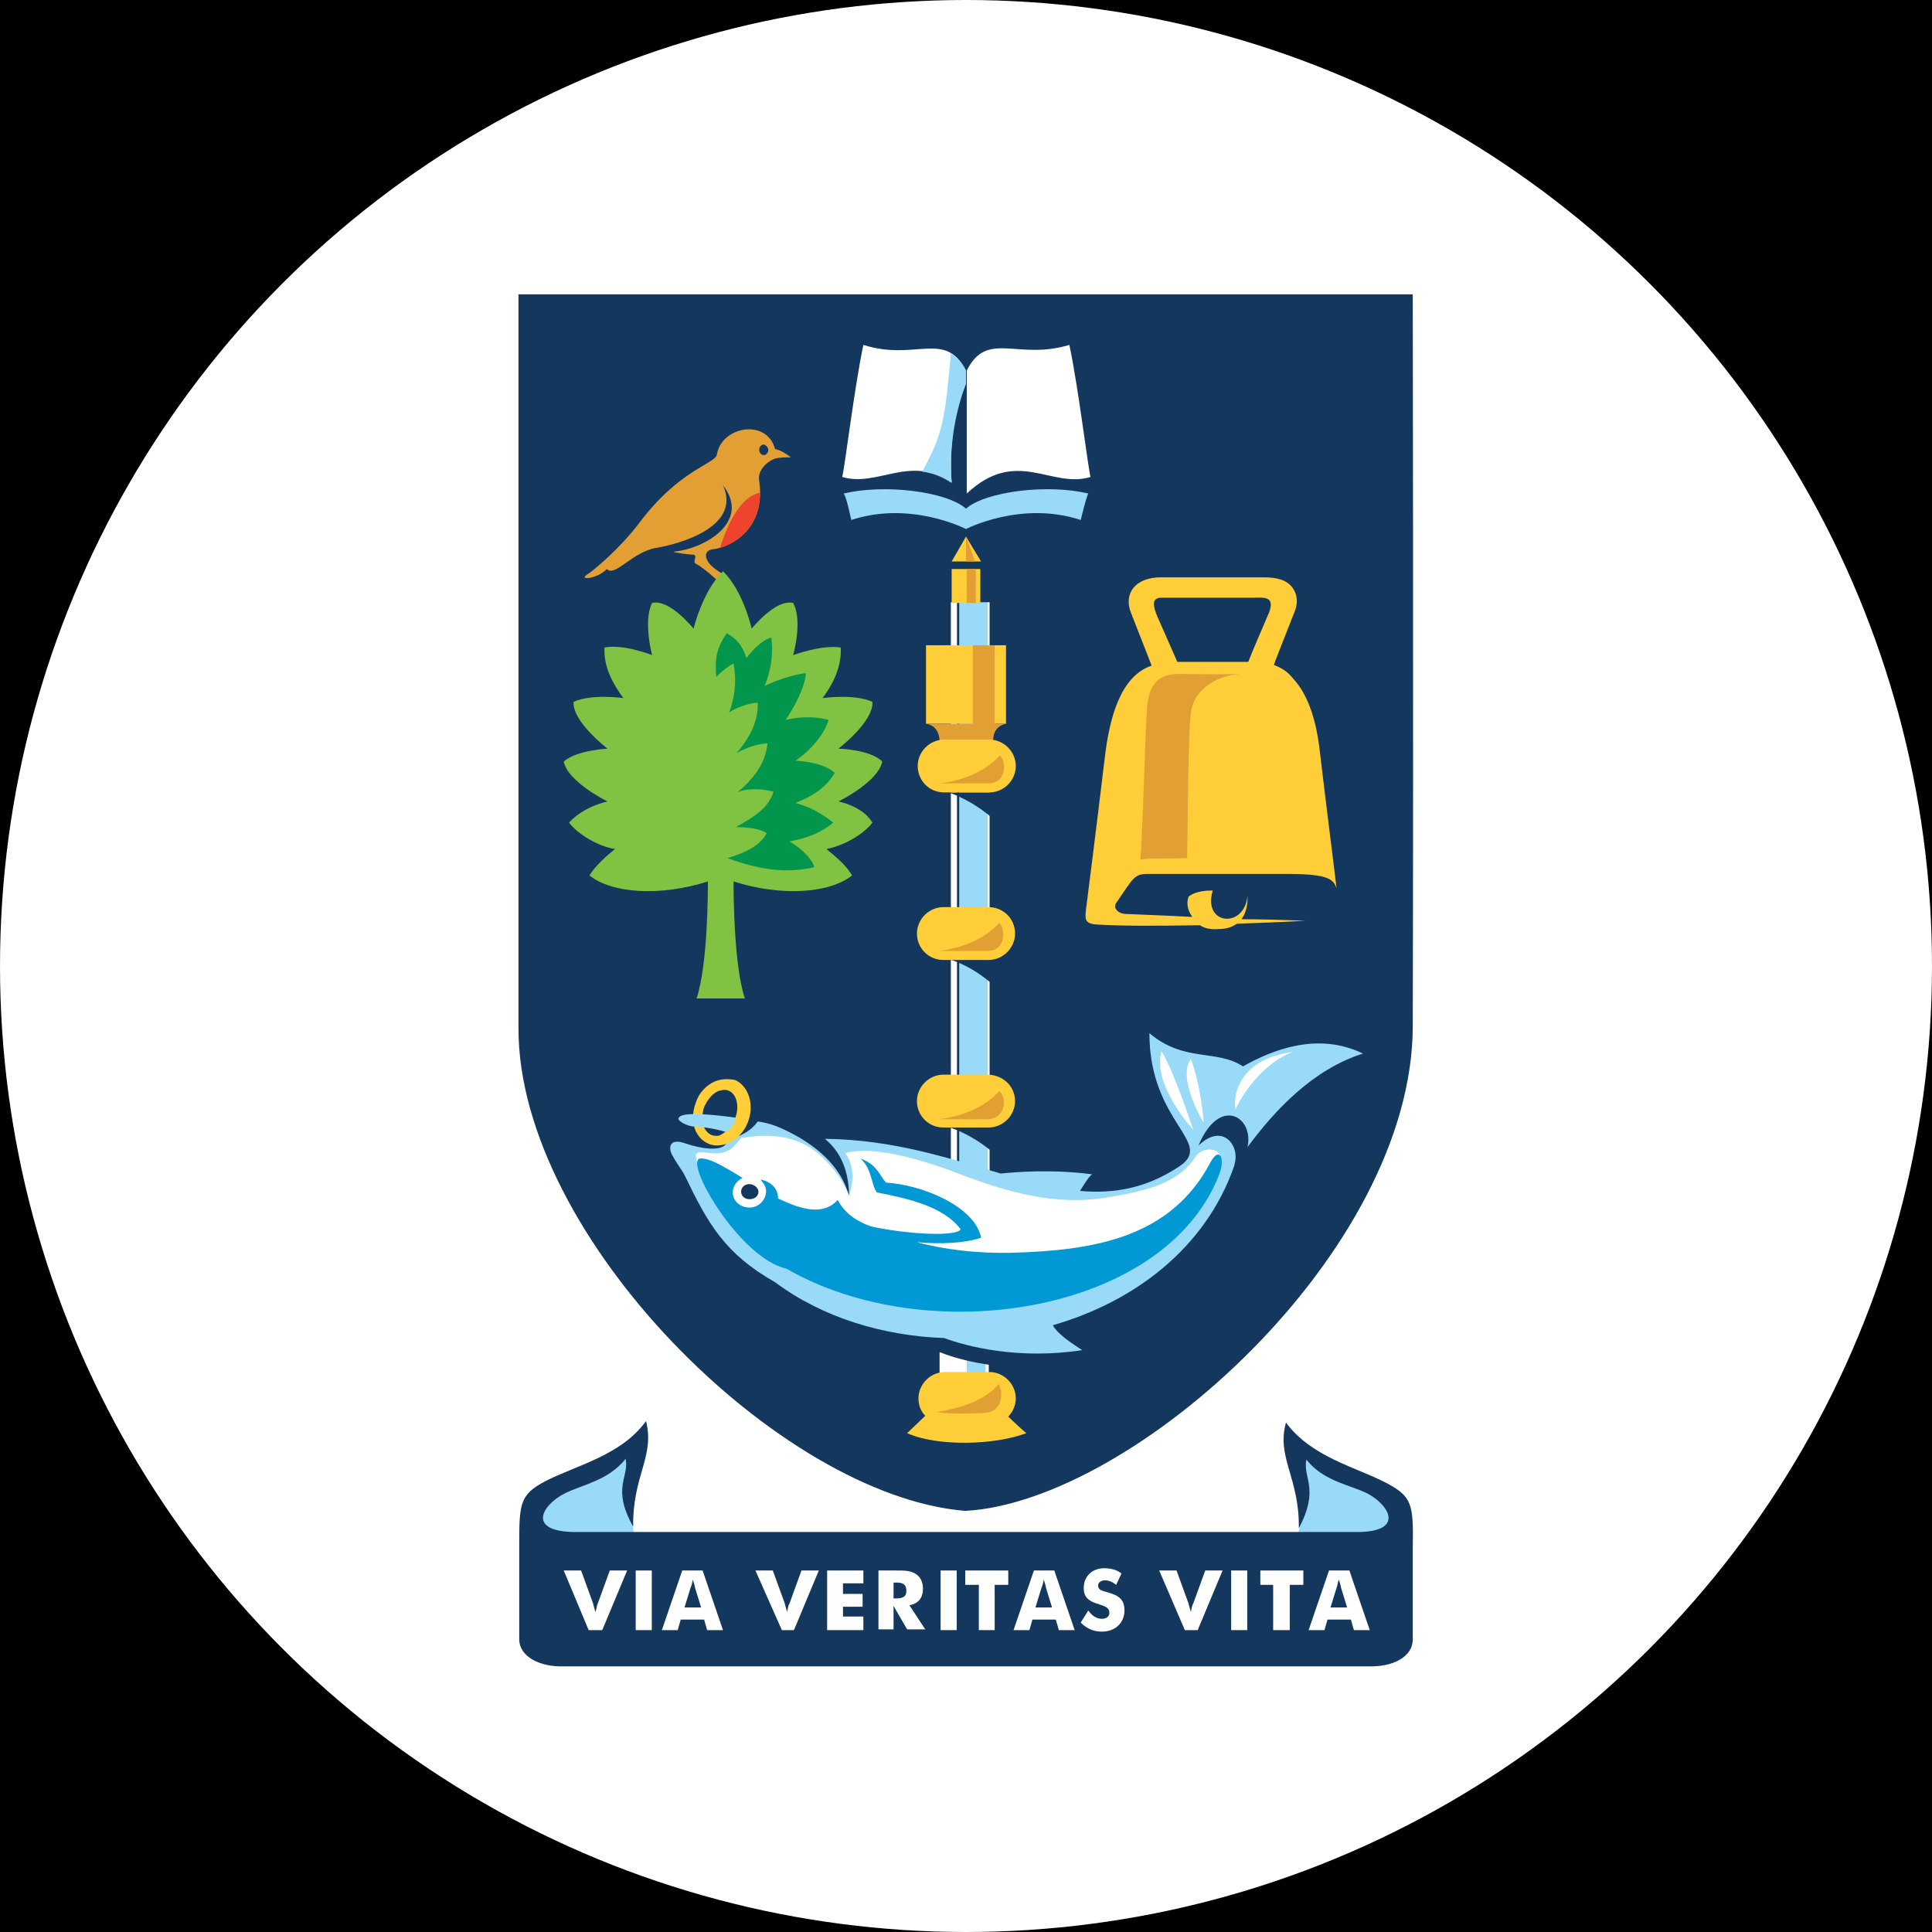<?xml version="1.0" encoding="utf-8"?>
<!-- Generator: Adobe Illustrator 26.5.0, SVG Export Plug-In . SVG Version: 6.00 Build 0)  -->
<svg version="1.1" id="affiliation" xmlns="http://www.w3.org/2000/svg" xmlns:xlink="http://www.w3.org/1999/xlink" x="0px"
	 y="0px" viewBox="0 0 256 256" style="enable-background:new 0 0 256 256;" xml:space="preserve">
<style type="text/css">
	.st0{fill:#FFFFFF;}
	.st1{fill:#14375E;}
	.st2{fill:#98DAF8;}
	.st3{fill:#FFCE38;}
	.st4{fill:#E19F34;}
	.st5{fill:none;stroke:#FFFFFF;stroke-width:0.434;}
	.st6{fill:none;stroke:#FFFFFF;stroke-width:0.253;}
	.st7{fill:none;stroke:#FFFFFF;stroke-width:0.811;}
	.st8{fill:#EE432C;}
	.st9{fill:#0098D5;}
	.st10{fill:#029048;}
	.st11{fill:#80C242;}
	.st12{fill:#01964B;}
	.st13{fill:none;stroke:#FFFFFF;stroke-width:2.131;}
</style>
<rect id="black" width="256" height="256"/>
<circle id="background" class="st0" cx="128" cy="128" r="128"/>
<g id="logo">
	<g>
		<path class="st1" d="M68.8,39l118.4,0c0,0,0.1,56.1,0,96.9c0,30-37.1,63.1-59.3,64.3c-24.6-2-59.2-36.4-59.2-63.9V39z"/>
		<rect x="127.1" y="79.8" class="st2" width="3.8" height="104.3"/>
		<path class="st3" d="M152.1,115.8h18.6c5.5,0,6,0.8,6.4,1.9c-0.2-1.8-1.4-11.2-2.2-18c-0.2-1.8-0.8-6.6-3.3-9.5
			c-0.8-0.9-1.1-1.4-2.8-2.1c0.1-0.4,1.6-4.1,2.8-7.2c0.6-1.6,0-3.1-1.2-3.8c-1-0.6-2.4-0.6-3.3-0.6c-6.4,0-11.3,0-13.3,0
			c-3.4,0-5,2.2-3.9,4.8c0.8,2,2.1,5.4,2.7,6.9c-4.2,1.4-5.6,7.1-6.2,12.1c-1,8.4-2.4,19.5-2.5,20.2c-0.1,1.1-0.3,1.9,1.4,2
			c3.3,0.2,7.2,0.2,13.7,0.1c0.6,0.4,1.4,0.6,2.5,0.5c1.1,0,1.8-0.3,2.4-0.7c2.7-0.1,5.7-0.2,9.1-0.4c-3-0.1-5.9-0.2-8.5-0.2
			c0.9-1.2,0.8-2.8,0.8-3.1c-0.4,4.4-6,3.9-4.6-0.7c-0.6,0-2.2,0-3.2,0.8c-0.3,0.7-0.2,1.8,0.5,2.7c-3.7-0.2-6.7-0.3-8.9-0.4
			c-1.1-0.1-1.7-0.9-1.1-1.6C150.2,116.3,150.3,115.8,152.1,115.8 M153.9,79.2c3.4,0,8.8,0,12.3,0c1.1,0,2.9-0.3,1.9,2.1
			c-0.9,2.1-2.2,5.1-2.7,6.4c-1.9,0-9.4,0-9.4,0c-0.6-1.4-1.5-3.4-2.6-5.9C152.8,80.4,152.5,79.2,153.9,79.2"/>
		<path class="st0" d="M128.1,183.7c0,1.2-0.8,2.2-1.8,2.2c-1,0-1.8-1-1.8-2.2v-10.4c0-1.2,0.8-2.2,1.8-2.2c1,0,1.8,1,1.8,2.2V183.7
			"/>
		<path class="st4" d="M102.6,60.8c0.6-0.2,1.4-0.2,2.2-0.2c-0.9-0.7-1.6-1-2.1-1.1c-1.1-4.1-7.1-3-7.7,0.7
			c-0.2,1.3-4.9,1.9-10.3,9.1c-2.5,3.3-5.9,6.2-7,6.9c-1,0.7,1.5,0.5,2.7-0.8c1.1,1.1,3.3-2.2,6.5-2.8c0.9-0.1,11.7-2.1,8.9-8.3
			c3.8,4.9-2.6,8.5-6.6,8.8c0.4,0.2,2.4,0.4,2.7,0.4c0.6,0.2-0.2,0.9,0.3,1.2c1.2,0.6,3.5,2.8,3.5,2.8s1.3-0.4,0.7-1
			c-1.8-1.2-2.3-1.5-2.7-2.3c0,0-0.6-1.1,0.6-1.4c1.7-0.1,7.3-2.1,6.3-9.1C100.4,62.6,101.2,61.4,102.6,60.8"/>
		<path class="st1" d="M101.8,59.6c0,0.4-0.3,0.7-0.6,0.7c-0.3,0-0.6-0.3-0.6-0.7c0-0.4,0.3-0.7,0.6-0.7
			C101.5,59,101.8,59.3,101.8,59.6"/>
		<line class="st5" x1="130.8" y1="185.4" x2="130.8" y2="170.8"/>
		<path class="st3" d="M133.6,187.7c0.6-0.6,1-1.5,1-2.4c0-1.9-1.6-3.5-3.5-3.5h-5.9c-1.9,0-3.5,1.6-3.5,3.5c0,0.9,0.3,1.7,0.9,2.3
			c-0.7,0.7-2,1.9-2.4,2.3c4,1.8,11.6,1.6,15.8,0C135.6,189.6,134.2,188.3,133.6,187.7"/>
		<path class="st2" d="M128,67.4C128,67.5,128,67.5,128,67.4c-2.6-2.3-10.9-3.3-16.2-2c0.4,0.6,0.8,2.7,1,3.5
			c7.9-2.6,15.2,1.2,15.2,1.2c0,0,0,0,0-0.1c0,0,0,0.1,0,0.1c0,0,7.3-3.8,15.2-1.2c0.2-0.8,0.7-2.9,1-3.5
			C138.9,64.1,130.6,65.1,128,67.4"/>
		<line class="st6" x1="131" y1="160.7" x2="131" y2="79.8"/>
		<line class="st7" x1="126.4" y1="154.9" x2="126.4" y2="79.8"/>
		<path class="st1" d="M131.8,108.7c0.2-0.9,0.4-3.1,0-3.7c-1.8,0-4.5,0-6.1,0C129.4,106.3,131.8,108.7,131.8,108.7"/>
		<path class="st1" d="M118.7,175.5c2.1,0.3,13.4,0.8,13.4,0.8l1.8,4.8C133.9,181.1,124,180.9,118.7,175.5"/>
		<path class="st2" d="M164.7,141.3c-3.5-2.3-7.8-0.5-12.4-4.4c0,12,8.8,14.5,3.9,17.7c-4.4,2.9-8.7,3.6-13.1,3.2
			c0.4-0.6,1-1.7,1.6-2.2c-5.4-0.7-10.1-0.3-12.1-0.1c-6.8-2-14.2-4.5-23.3-4.6c1.6,1.3,3.2,3.6,3.2,7.6c-1.4-5.4-7-8.2-9.7-9.3
			c-0.8-0.3-1.6-0.5-2.4-0.6c-0.4,0.6-1.3,1.5-2.7,2c-0.8-0.4-1.5,0.3-1.4,0.6c0,0.1,0,0.3-0.1,0.4c-0.8,1-3.4,0.6-5.4-0.1
			c-2.3-0.8-2.2,0.8-1.7,1.6c0.7,1.3,1.4,2.1,1.7,2.8c3,6.2,5.2,10.2,11.9,14c6.3,4.7,14.3,7.1,22.4,7.4c3,1.1,9.8,2.9,18.3,1.6
			c-1.7-1.1-3.3-2.2-3.9-3.3c10.8-3.1,20.2-10.2,24-21c0-0.1,0.1-0.2,0.1-0.4c0.7-2.4-1.6-5.5-4.8-2.4c2.8-6.7,7.4-3.8,6.5,0.2
			c3.7-5,8.7-10.3,15.3-12.4C174.6,136.7,168.6,139.1,164.7,141.3"/>
		<path class="st1" d="M131.9,130.8c0.3-0.9,0.4-3.1,0-3.7c-1.8,0-4.5,0-6.1,0C129.5,128.3,131.9,130.8,131.9,130.8"/>
		<path class="st3" d="M134.5,123.7c0,1.9-1.6,3.5-3.5,3.5h-6c-2,0-3.5-1.6-3.5-3.5c0-1.9,1.6-3.5,3.5-3.5h6
			C132.9,120.2,134.5,121.7,134.5,123.7"/>
		<path class="st4" d="M130.9,126c-3.5,0-6.6,0-6.6,0s5-0.3,8.1-3.7C133.2,122.9,133.4,126,130.9,126"/>
		<path class="st1" d="M132,153.1c0.2-0.9,0.3-3.1,0-3.7c-1.8,0-4.5,0-6.1,0C129.6,150.7,132,153.1,132,153.1"/>
		<path class="st3" d="M134.5,145.9c0,1.9-1.6,3.5-3.5,3.5h-6c-2,0-3.5-1.6-3.5-3.5c0-1.9,1.6-3.5,3.5-3.5h6
			C133,142.5,134.5,144,134.5,145.9"/>
		<path class="st4" d="M130.9,148.3c-3.5,0-6.6,0-6.6,0s5-0.3,8.1-3.7C133.3,145.1,133.5,148.2,130.9,148.3"/>
		<rect x="122.7" y="85.5" class="st3" width="10.6" height="10.4"/>
		<path class="st4" d="M133.3,95.9c-1.8,0.4-1.7,2-1.7,2.5c0,0-4.3,0-7.1,0c0-0.2,0.1-2.2-1.8-2.5C122.7,95.9,132.6,95.9,133.3,95.9
			"/>
		<rect x="128.9" y="85.5" class="st4" width="2.9" height="10.6"/>
		<path class="st3" d="M94.7,143.3c-1.1,0.5-2.1,1.5-2.5,2.8c-0.5,1.3-0.5,2.7,0,3.8c0.4,0.8,1,1.4,1.8,1.7c0.8,0.3,1.6,0.2,2.5-0.1
			c1.1-0.5,2.1-1.5,2.6-2.8c0.9-2.3,0.1-4.8-1.7-5.6C96.3,142.9,95.5,143,94.7,143.3 M94.3,150.4c-0.5-0.2-0.8-0.6-1-1
			c-0.3-0.8-0.3-1.8,0-2.7c0.4-0.9,1-1.7,1.8-2.1c0.3-0.1,0.9-0.3,1.4-0.1c0.8,0.3,1.2,1.2,1.2,2.2c0,0.5-0.1,1-0.3,1.5
			c-0.4,1-1,1.7-1.8,2.1C95.4,150.5,94.9,150.6,94.3,150.4"/>
		<path class="st2" d="M96.2,150c-0.6-0.2-2.1-0.6-3.9-0.7c-1.3,0-2.5-0.8-2.4-1.1c0.1-0.3,0.4-0.4,0.9-0.5c1.2-0.2,3.9,0,6.7,0.4
			C97.4,148.8,97,149.5,96.2,150"/>
		<path class="st8" d="M100.7,65.3c0,5.3-4.1,7-5.3,7.3C95.8,71.4,97.5,65.9,100.7,65.3"/>
		<path class="st3" d="M134.6,101.5c0,1.9-1.6,3.5-3.5,3.5h-6c-2,0-3.5-1.6-3.5-3.5c0-1.9,1.6-3.5,3.5-3.5h6
			C133,98,134.6,99.6,134.6,101.5"/>
		<path class="st4" d="M131,103.8c-3.5,0-6.6,0-6.6,0s5-0.3,8.1-3.7C133.3,100.7,133.5,103.8,131,103.8"/>
		<path class="st0" d="M107.4,152.1c3.8,2.6,5.1,6.3,5.1,6.3s1.3-3.2-0.5-5.6c3.5-1,9.5,0.6,15,2.7c8,3.1,14,4.2,20.1,3.1
			c6.1-1,9.3-2.3,11.3-5.3c1-1.6,4.1-1.3,3.3,1.2c-0.9,2.4-4.7,9.4-11.8,11.4c-7.2,1.9-19,5.1-36.4,0.7c-4.7-1.2-15.6-4.1-20.1-9.8
			c-0.9-1.2-1.1-3.3-1.2-3.6c0-0.4,0.2-0.6,1.2-0.5c3.1,0.5,3.7-0.6,4.8-1.9C99.5,150.6,103.9,149.8,107.4,152.1"/>
		<path class="st9" d="M160.4,154c-5.3,10.1-15.6,11.7-26.4,12c-4.4,0.1-8.8-0.4-12.5-1.4c3.2,0.3,6.5,0.1,8.5-0.6
			c-0.8-4.1-7.7-7-12.6-7.3c-0.9-1-1.2-2.4-3.4-3.2c1.6,1.4,1.4,3.5,2.2,4.5c4,0.8,8.8,1.8,11.1,4.9c-0.8,1.1-8,0.5-11.9-0.4
			c-1.7-0.6-3.4-1.6-4.4-3.5c-1.9,2.1-4.8,1.3-7.9-0.2c0-1.2-0.8-2.2-2.3-2.5c0.3,0.5,0.4,1.1,0.4,1.5c-3.4-2-6.7-4.4-8.4-4.3
			c-2.3,0.2,5.1,13.2,11.4,14.6c18.7,10.8,49.8,6,57.2-12.1C162.5,153.5,161.6,151.8,160.4,154"/>
		<path class="st0" d="M101.5,157.7c0.1,1.1-0.8,2.2-2,2.3c-1.2,0.1-2.3-0.7-2.4-1.8c-0.1-1.1,0.8-2.2,2-2.3
			C100.3,155.8,101.4,156.6,101.5,157.7"/>
		<path class="st1" d="M100.5,157.9c0,0.6-0.5,1-1.2,1c-0.6,0-1.1-0.4-1.1-1c0-0.6,0.5-1,1.1-1C99.9,156.9,100.5,157.4,100.5,157.9"
			/>
		<path class="st0" d="M153.9,139.3c-1.3,4.4,4.2,10.4,4.2,10.4S155.6,142,153.9,139.3"/>
		<path class="st0" d="M157.8,140.3c-1.9,2.6,1.7,8.5,1.7,8.5S159.2,144.1,157.8,140.3"/>
		<path class="st0" d="M163.7,147c1.5-3.2,4.5-6.5,7.6-7.6C164.7,140.2,163.3,144.6,163.7,147"/>
		<path class="st0" d="M128,49.1c-2.8-5.4-6.7-1.2-13.6-3.4c-1.2,5.7-2.4,15.8-2.8,17.5c4.7,1.4,8.9-3,14.5,0.7
			c-0.6-7.3,1.7-13.4,1.7-13.4S127.9,49.7,128,49.1"/>
		<path class="st2" d="M128,49.1c-0.5-0.9-1.1-1.7-2-2.3c-0.8,8.7-1,10.6-3.8,15.7c1.7,0.2,3,0.9,3.9,1.5
			c-0.6-7.3,1.9-13.1,1.9-13.1S128,49.4,128,49.1"/>
		<path class="st0" d="M141.7,45.7c-6.9,2.1-10.9-2-13.6,3.4c0,1.8,0,15.3,0,16.3c6.6-6.2,11.2-0.6,16.4-2.2
			C144.1,61.5,142.9,51.4,141.7,45.7"/>
		<rect x="126.1" y="75.4" class="st3" width="3.8" height="4.5"/>
		<polygon class="st3" points="128,71.1 130,74.4 126.1,74.4 		"/>
		<path class="st10" d="M95.7,84.3L95.7,84.3C95.6,84.3,95.6,84.3,95.7,84.3"/>
		<path class="st11" d="M111.1,106.2c0,0,5.3-2.6,5.8-5.3c-1.6-1.6-5.8-1.7-5.8-1.7s4.7-3.6,4.5-6.2c-2.4-1.1-6.6-0.5-6.6-0.5
			c2-2.7,2.5-4.9,2.4-6.7c-2.5-0.4-6.3,1-6.3,1s1.3-4.5,0-6.9c-2.3-0.6-5.5,3.4-5.5,3.4s-1.1-5-3.8-7.6c-2.7,2.6-3.9,7.6-3.9,7.6
			s-3.2-4-5.5-3.4c-1.2,2.4,0,6.9,0,6.9s-3.8-1.5-6.3-1c-0.1,1.9,0.5,4,2.5,6.7c0,0-4.2-0.6-6.6,0.5c-0.2,2.6,4.5,6.2,4.5,6.2
			s-4.1,0.2-5.8,1.7c0.5,2.7,5.8,5.3,5.8,5.3s-3.1,0.6-5.1,2.8c1.2,1.6,4,3.2,6.1,3.5c-1.9,1.5-2.9,2.7-3.4,3.5
			c3,2.4,9.4,2.8,15.7,0.8c0,1.2,0,11-1.5,15.5h6.4c-1.5-4.5-1.5-14.3-1.5-15.5c6.3,2,12.7,1.6,15.7-0.8c-0.5-0.9-1.5-2-3.4-3.5
			c2.2-0.4,4.9-1.9,6.1-3.5C114.3,106.8,111.1,106.2,111.1,106.2"/>
		<path class="st12" d="M105.4,106.4c0.6-0.3,3.7-1.3,5.2-4c-1.6-1.5-5.2-1.6-5.2-1.6s3.3-2.1,4.4-5.4c-2.8-0.8-5.7,0-5.7,0
			s2.4-3.4,2.7-6.2c-2.7,0.3-5.5,1.7-5.5,1.7c0.8-1.8,1.2-4.2,0.9-6.4c-1.3,0.3-2.6,1.8-3.3,2.7c-0.7-2.2-1.8-2.8-2.6-3.3
			c-1.3,1.9-1.6,3.2-1.4,5.8c0.4-0.4,1.1-1.1,2.3-1.8c0.7,3.7-0.6,6.5-0.6,6.5s1.6-1.1,3.8-1.3c0.1,2.1-0.7,4.2-2.8,6.7
			c0,0,1.9-1.2,4.1-1.3c-0.3,2.9-2.1,4.9-4,6.5c1.2-0.6,3.3-0.5,4.8-0.1c-0.7,2.2-2.5,3.3-5,4.7c1.6,0,3.2,0.2,4.1,0.8
			c-1,1.9-3.5,2.8-5.2,3.3c4,1.5,7.8,2.1,11.5,1.2c-0.3-1.1-1.7-2.5-3.3-3.4c1.5-0.3,3.8-0.8,5.8-2.5
			C108.9,107.8,107.3,106.9,105.4,106.4"/>
		<path class="st2" d="M84.2,192.1c0.9,3-1.5,8.8,0.2,12.1c-1.5,0-10.7,1.6-12,0.4c-1.3-1.2-4.9-3.7-1.3-5.7
			C74.6,197.1,83.7,193.6,84.2,192.1"/>
		<path class="st2" d="M172.3,191.8c1.1,9.6-0.6,10.7-0.5,13.4c0.9,0.2,8.2,1.8,10.8,0.4c2.6-1.4,4.4-4.8,3.2-6.2
			c-1.2-1.4-7.2-5.2-9.6-5.6C173.9,193.4,172.9,192.5,172.3,191.8"/>
		<path class="st1" d="M183.7,196.5c-4-2.1-9.9-3.4-13.3-8c-1.3,4.6,1.8,7.3,1.7,14c2.8-5.3,0.5-6.6,1-9.1c2.3,2.9,5.7,3.3,8.1,4.5
			c3,1.6,4.9,5.1-1.4,5.1c-12.3,0-90.9,0-103.5,0c-6.5,0-4.6-3.5-1.5-5.1c2.4-1.2,5.8-1.7,8.1-4.6c0.5,2.5-1.9,3.8,1,9
			c-0.1-6.8,2.9-9.3,1.7-14c-3.3,4.6-9.4,5.9-13.4,8c-3.4,1.8-3.4,3-3.4,8.8c0,3.9,0,8.8,0,12.1c0,2.3,2.7,3.7,5.9,3.6h106.6
			c3.2,0.1,5.9-1.2,5.9-3.6c0-3.3,0-8.3,0-12.2C187.3,199.3,187.1,198.3,183.7,196.5"/>
		<path class="st0" d="M74.7,208.1H77l1.6,4.4c0,0.1,0.1,0.4,0.3,1.1c0.2-0.6,0.2-1,0.3-1.1l1.6-4.4h2.3l-3.3,7.9H78L74.7,208.1"/>
		<line class="st13" x1="85.3" y1="216" x2="85.3" y2="208.1"/>
		<path class="st0" d="M90.4,208.1h2.7l2.7,7.9h-2.1l-0.4-1.4h-3.1l-0.4,1.4h-2.1L90.4,208.1 M92.9,213l-0.8-2.6
			c0-0.1-0.1-0.5-0.3-1.1c-0.1,0.6-0.2,0.9-0.3,1.1l-0.8,2.6H92.9z"/>
		<path class="st0" d="M100.1,208.1h2.3l1.6,4.4c0,0.1,0.1,0.4,0.3,1.1c0.1-0.6,0.2-1,0.3-1.1l1.6-4.4h2.3l-3.3,7.9h-1.6
			L100.1,208.1"/>
		<polygon class="st0" points="109.6,208.1 114.4,208.1 114.4,209.8 111.7,209.8 111.7,211.2 114.3,211.2 114.3,212.9 111.7,212.9 
			111.7,214.2 114.4,214.2 114.4,216 109.6,216 		"/>
		<path class="st0" d="M116.4,208.1h2.3h0.1c1.1,0,1.9,0,2.6,0.5c0.6,0.4,0.9,1.1,0.9,1.9c0,1.2-0.6,2-1.8,2.2l2.1,3.2h-2.4
			l-1.8-3.1v3.1h-2V208.1 M118.8,211.8c0.9,0,1.3-0.3,1.3-1c0-0.8-0.4-1.1-1.3-1.1h-0.4v2.1H118.8z"/>
		<line class="st13" x1="125.7" y1="216" x2="125.7" y2="208.1"/>
		<polygon class="st0" points="129.7,210 127.9,210 127.9,208.1 133.6,208.1 133.6,210 131.8,210 131.8,216 129.7,216 		"/>
		<path class="st0" d="M137,208.1h2.7l2.7,7.9h-2.1l-0.4-1.4h-3.1l-0.4,1.4h-2.1L137,208.1 M139.4,213l-0.8-2.6
			c0-0.1-0.1-0.5-0.3-1.1c-0.1,0.6-0.2,0.9-0.3,1.1l-0.8,2.6H139.4z"/>
		<path class="st0" d="M146,214.5c0.6,0,1-0.3,1-0.8c0-0.6-0.4-0.8-1.3-1.1c-1.4-0.4-2.1-0.9-2.1-2.2c0-1.5,1.1-2.6,2.7-2.6
			c0.9,0,1.7,0.2,2.3,0.7l-0.7,1.5c-0.5-0.4-1-0.6-1.5-0.6c-0.5,0-0.9,0.3-0.9,0.7c0,0.6,0.6,0.7,1.3,0.9c1.4,0.4,2.2,0.9,2.2,2.4
			c0,1.6-1.2,2.8-3,2.8c-1.1,0-2-0.4-2.8-1.2l1-1.6C144.7,214.1,145.3,214.5,146,214.5"/>
		<path class="st0" d="M153.6,208.1h2.3l1.6,4.4c0,0.1,0.1,0.4,0.3,1.1c0.1-0.6,0.2-1,0.3-1.1l1.6-4.4h2.3l-3.3,7.9H157L153.6,208.1
			"/>
		<line class="st13" x1="164.2" y1="216" x2="164.2" y2="208.1"/>
		<polygon class="st0" points="168.7,210 167,210 167,208.1 172.7,208.1 172.7,210 170.9,210 170.9,216 168.7,216 		"/>
		<path class="st0" d="M176.1,208.1h2.7l2.7,7.9h-2.1l-0.4-1.4h-3.1l-0.4,1.4h-2.1L176.1,208.1 M178.5,213l-0.8-2.6
			c0-0.1-0.1-0.5-0.3-1.1c-0.2,0.6-0.2,0.9-0.3,1.1l-0.8,2.6H178.5z"/>
		<path class="st4" d="M132.3,183.4c0.5,0.6,0.9,3.5-1.7,3.8c-4.4,0.3-6.5-0.1-6.5-0.1S130,186.4,132.3,183.4"/>
		<path class="st4" d="M152,93.7c0.3-3.6,2-4.4,4.3-4.4c1.3,0,3.3,0.1,8,0c-2.7,0.2-6,1.7-6.5,5.1c-0.4,3.2-0.4,14.5-0.5,19.3
			c-2.4,0.1-5.5,0-6.2,0.2C151.5,109,151.7,97.3,152,93.7"/>
		<rect x="128.1" y="75.4" class="st4" width="1.2" height="4.5"/>
		<polygon class="st4" points="129.2,74.4 128,71.1 128,74.4 		"/>
	</g>
</g>
</svg>
